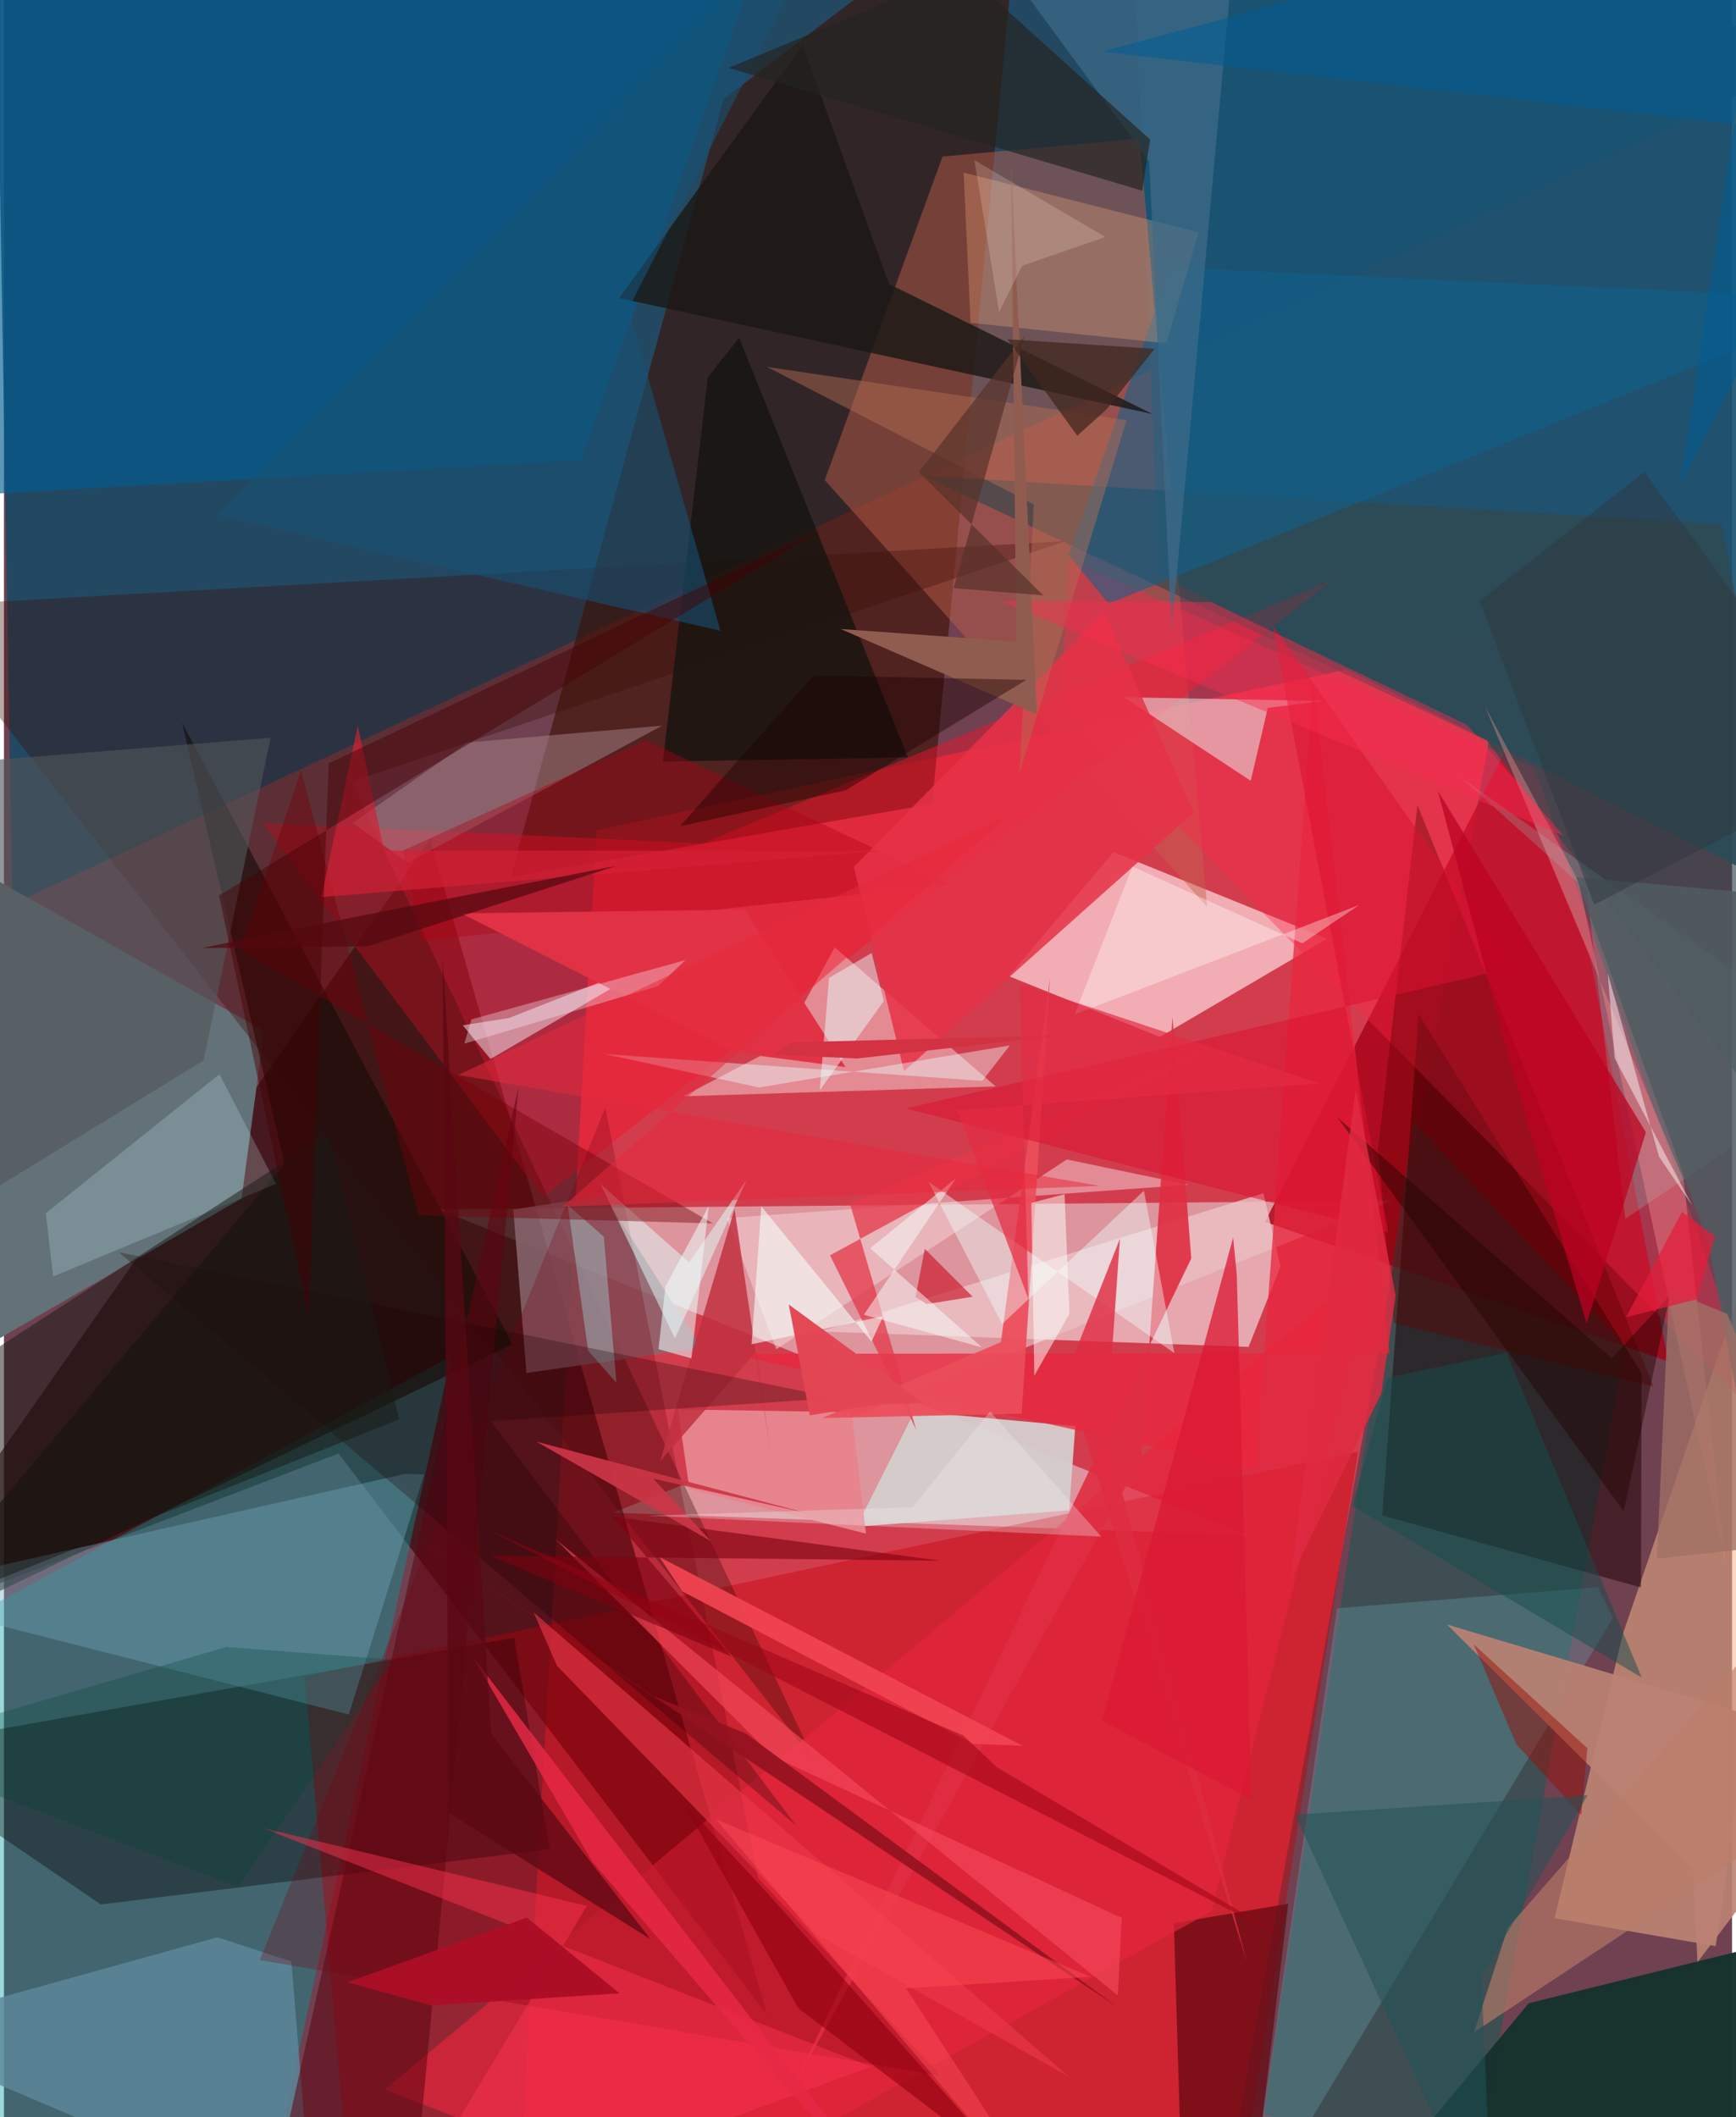 <svg xmlns="http://www.w3.org/2000/svg" width="228" height="278" viewBox="0 0 836 1024"><path fill="#6f4151" d="M0 0h836v1024H0z"/><path fill="#e93c4d" fill-opacity=".816" d="M727.661 307.099L586.388 1086l-335.16-59.376 35.458-625.083z"/><path fill="#144a65" fill-opacity=".831" d="M-4.514-62l10.63 619.132L-62 468.5 898 18.002z"/><path fill="#195372" fill-opacity=".918" d="M546.641-26.16l12.106 304.236 326.426 164.348L898-22.285z"/><path fill="#eaf9f6" fill-opacity=".463" d="M601.765 742.532l-307.092-10.865 377.078-150.969-461.742 4.174z"/><path fill="#2b0000" fill-opacity=".608" d="M206.212 405.89L-62 788.75l223.835-85.745 207.37 271.59z"/><path fill="#3d1003" fill-opacity=".616" d="M448.989 388.855L492.305-62 348.083 48.04 245.082 424.254z"/><path fill="#f6b9c0" fill-opacity=".89" d="M486.134 472.129l73.059 29.397 81.009-47.528-103.418-41.848z"/><path fill="#009d9f" fill-opacity=".392" d="M-62 807.134l278.352-151.19L122.125 1086-62 1034.564z"/><path fill="#c9000b" fill-opacity=".42" d="M165.124 1038.001l430.284 35.875 59.652-371.838-509.524 108.81z"/><path fill="#a60016" fill-opacity=".8" d="M725.86 363.786l41.142 97.606L805.1 658.434l-195.046-67.462z"/><path fill="#f4b48b" fill-opacity=".529" d="M828.117 941.301L898 455.544 783.285 789.9l-33.162 137.845z"/><path fill="#c7614b" fill-opacity=".455" d="M397.08 232.185l184.994 206.512-32.672-371.665-95.349 8.68z"/><path fill="#005f56" fill-opacity=".435" d="M682.009 542.487l102.48 108.702-72.275 396.411-102.685-25.063z"/><path fill="#f2142d" fill-opacity=".471" d="M125.057 398.106l213.042 9.842 304.508-127.29-382.006 298.266z"/><path fill="#637178" d="M114.956 579.649L-62 681.889V392.76l187.825 105.81z"/><path fill-opacity=".361" d="M46.825 921.118L-62 846.948l308.847-54.779 17.173 102.223z"/><path fill="#ecc2c7" fill-opacity=".8" d="M394.962 643.97l207.147 7.487 15.447-38.889-8.281-35.453z"/><path fill="#16322e" fill-opacity=".969" d="M640.377 1086l97.285-117.112L898 929.215v107.108z"/><path fill="#005c92" fill-opacity=".639" d="M279.216 222.498L379.99-62-39.581-13.014l37.19 251.663z"/><path fill="#3c0e0b" fill-opacity=".361" d="M168.251 378.072L513.547 261.71l-557.575 31.613 436.554 559.19z"/><path fill="#1c0000" fill-opacity=".486" d="M666.793 732.946l17.595-242.42 107.849 173.658-.291 103.6z"/><path fill="#fcfbf8" fill-opacity=".408" d="M401.905 458.253l77.855 67.207-151.165 4.777 47.342-24.778z"/><path fill="#ff264c" fill-opacity=".38" d="M510.995 341.574l340.551 346.699L740.482 371.57l-225.11-101.162z"/><path fill="#150c06" fill-opacity=".608" d="M135.72 562.937l-49.594-213.53 159.857 300.715L-62 798.399z"/><path fill="#69a3b2" fill-opacity=".325" d="M601.23 1076.785l177.073-294.127-7.196-15.01-126.176 10.218z"/><path fill="#d5cece" fill-opacity=".941" d="M412.457 738.435l28.05-55.785 77.779 7.129-2.946 40.7z"/><path fill="#35474c" fill-opacity=".655" d="M831 253.526l-386.384-23.43 272.695 128.05L898 599.077z"/><path fill="#6facc1" fill-opacity=".392" d="M-62 770.857l256.063-58.005 9.152.338-36.386 116.082z"/><path fill="#8a6871" fill-opacity=".831" d="M290.32 578.229l-43.924 6.781 6.359 79.065 84.817-12.147z"/><path fill="#640a14" fill-opacity=".745" d="M601.33 1086h-30.657l-4.699-155.808 55.332-9.423z"/><path fill="#0f628d" fill-opacity=".557" d="M514.914 268.318l49.462-138.97L898 144.851 534.355 291.976z"/><path fill="#e7fbfa" fill-opacity=".494" d="M603.158 377.643l8.252-35.278 26.952-3.317-96.533-1.8z"/><path fill="#1a1816" fill-opacity=".808" d="M428.154 137.363l-41.75-115.668-88.807 122.462 258.134 56.126z"/><path fill="#e4253c" fill-opacity=".682" d="M327.84 1066.473l-143.543-55.821L663.708 609.46l-79.58 314.988z"/><path fill="#5c899b" fill-opacity=".827" d="M103.264 937.007L-62 982.91l211.154 89.81-10.122-124.055z"/><path fill="#13130f" fill-opacity=".753" d="M437.301 366.31l-118.52 2.032 21.732-185.917 15.149-19.085z"/><path fill="#f3e7f1" fill-opacity=".514" d="M321.183 462.109l-76.84 30.257-22.372 3.53 13.396 16.301z"/><path fill="#79000f" fill-opacity=".278" d="M123.732 948.034l329.367 55.975-88.354-95.78-73.851-372.47z"/><path fill="#e8263e" fill-opacity=".753" d="M605.561 710.83l-254.266-56.055 319-.245-36.94-324.175z"/><path fill="#bb8273" fill-opacity=".914" d="M817.068 903.734l2.204 45.322L898 845.594 698.023 785.68z"/><path fill="#ffb081" fill-opacity=".29" d="M577.943 112.416l-15.543 53.64-94.774-9.91-3.366-72.688z"/><path fill="#620000" fill-opacity=".384" d="M664.723 555.768l7.63 84.126 125.693 30.789L683.804 389.43z"/><path fill="#7effea" fill-opacity=".184" d="M898 512.957l-113.62 76.51-18.616-158.725-60.875-54.733z"/><path fill="#f5d6d8" fill-opacity=".506" d="M572.948 573.044l-58.728-12.256-140.546 91.789-24.081-63.43z"/><path fill="#a68186" fill-opacity=".514" d="M318.433 350.98l-123.041 66.243-26.738-19.141 55.708-38.968z"/><path fill="#df2e41" fill-opacity=".906" d="M381.242 1010.349l193.139-401.686-9.074-116.645-15.128 213.428z"/><path fill="#185176" fill-opacity=".58" d="M409.717-62l-306.41 311.276 243.307 55.804L302.1 149.398z"/><path fill="#ed384b" fill-opacity=".608" d="M394.02 936.014L267.537 805.7l-11.294-25.872 259.175 224.787z"/><path fill="#515659" fill-opacity=".62" d="M96.589 512.895l-135.505 83.113 20.958-227.361 146.936-11.802z"/><path fill="#e33b4c" fill-opacity=".769" d="M409.287 582.273l184.917-80.818-194.587 105.689 41.748 84.458z"/><path fill="#e6848d" fill-opacity=".992" d="M326.049 681.704l5.599 38.574 85.371 21.451-6.977-58.7z"/><path fill="#c23140" fill-opacity=".851" d="M353.438 584.711l-36.031 122.12 46.517-53.133 7.163 50.776z"/><path fill="#e0fbfa" fill-opacity=".518" d="M324.618 647.408l-36.007-74.728 42.932 37.918 27.692-39.911z"/><path fill="#d0fefe" fill-opacity=".212" d="M104.263 519.547l-84.017 67.248 3.53 30.593 107.83-44.763z"/><path fill="#ae0013" fill-opacity=".384" d="M457.876 427.861l-256.123 27.321-8.68-43.796 117.401-53.41z"/><path fill="#5f0412" fill-opacity=".553" d="M296.798 1041.992L196.254 1086l52.743-560.546-110.983 499.661z"/><path fill="#e63247" fill-opacity=".851" d="M435.429 518.09l-24.288-98.825 120.993-123.098 43.385 96.793z"/><path fill="#eb4d5b" fill-opacity=".937" d="M395.926 685.862l86.385-36.715 23.692-175.88-13.678 210.467z"/><path fill="#fc3450" fill-opacity=".478" d="M282.022 921.812L124.814 884.03l294.598 115.6-235.99 86.37z"/><path fill="#3e6a88" fill-opacity=".733" d="M598.407-62H451.024L554.038 78.178l10.857 227.074z"/><path fill="#db1230" fill-opacity=".545" d="M436.326 536.133l233.36 59.96-55.97-293.847 116.625 165.668z"/><path fill="#242421" fill-opacity=".682" d="M550.642 92.234l3.832-24.747-90.683-81.823-113.175 47.15z"/><path fill="#b66e54" fill-opacity=".459" d="M543.075 203.234l-51.83 171.037 6.963-130.32-129.074-66.493z"/><path fill="#a6f7fb" fill-opacity=".337" d="M282.585 653.181l13.717 15.673-6.13-70.713-17.447-15.318z"/><path fill="#e13245" fill-opacity=".984" d="M221.126 441.729l133.403 67.503 52.567 6.865-48.809-76.155z"/><path fill="#effffd" fill-opacity=".424" d="M447.27 571.563l35.608 68.823 68.594-64.463 14.754 78.552z"/><path fill="#760007" fill-opacity=".427" d="M114.287 459.526l29.455-86.708 56.825 214.92 142.418 3.996z"/><path fill="#ff9395" fill-opacity=".369" d="M812.646 570.944L716.52 341.763l45.238 84.539 70.963 328.926z"/><path fill="#1f0206" fill-opacity=".282" d="M402.53 676.147l-166.876 11.236 147.583 195.558L55.624 605.693z"/><path fill="#fffffd" fill-opacity=".353" d="M517.996 490.632l137.628-52.924-27.513 18.549-82.208-37.14z"/><path fill="#f4fffc" fill-opacity=".58" d="M419.72 648.913l-53.344-65.468-4.696 66.726 63.64-13.586z"/><path fill="#181a15" fill-opacity=".51" d="M-41.405 779.376l232.579-92.936-34.26-138.347L-62 690.116z"/><path fill="#005c94" fill-opacity=".533" d="M855.017-62L530.933 24.979 898 67.029l-86.856 166.727z"/><path fill="#de2c41" fill-opacity=".804" d="M601.286 949.048l-87.408-284.003 25.99-65.924-6.523 93.952z"/><path fill="#d22034" fill-opacity=".69" d="M183.897 411.356l-12.718-60.317-17.652 82.884 270.953-22.394z"/><path fill="#f94e5d" fill-opacity=".6" d="M266.79 744.424l272.07 220.722 1.897-37.521-168.768-78.082z"/><path fill="#fcfefd" fill-opacity=".51" d="M515.472 635.385l-2.393-57.804-16.064 4.234 1.446 83.566z"/><path fill="#f1fefe" fill-opacity=".408" d="M365.356 525.982L486.64 505.63l-13.362 17.157-182.496-12.955z"/><path fill="#144d4e" fill-opacity=".498" d="M652.316 728.283l17.07-61.97 57.552-12.052 65.387 157.124z"/><path fill="#f92d4f" fill-opacity=".439" d="M584.021 291.244l123.806 59.377 46.745 53.639-272.791-113.646z"/><path fill="#f14452" fill-opacity=".933" d="M317.168 753.11l10.951 16.546 140.475 73.763 24.206.954z"/><path fill="#dc1933" fill-opacity=".765" d="M531.202 832.24l72.259 38.144-7.036-253.492-1.773-18.366z"/><path fill="#991008" fill-opacity=".494" d="M731.684 843.63l31.384 34.243 2.939-32.321-54.953-50.219z"/><path fill="#915c50" d="M499.754 345.48l-94.938-41.243 84.934 6.108-2.514-230.833z"/><path fill="#bd7c69" fill-opacity=".627" d="M856.51 886.887l-145.381 96.066 16.36-50.46L898 737.064z"/><path fill="#515b61" fill-opacity=".859" d="M860.674 793.628l-35.912-191.322-64.183-178.071L898 436.622z"/><path fill="#460003" fill-opacity=".459" d="M157.07 369.225l-9.631 268.179-43.414-204.287 292.294-177.335z"/><path fill="#e72945" fill-opacity=".824" d="M444.528 1086h1.561L226.991 801.67l57.74 98.948z"/><path fill="#583229" fill-opacity=".69" d="M442.602 228.353l60.217 59.617-43.414-3.496 34.33-122.07z"/><path fill="#7d0210" fill-opacity=".604" d="M235.195 752.424l116.746 48.793-57.716-67.72 158.657 21.374z"/><path fill="#91000d" fill-opacity=".616" d="M369.825 916.186l120.06 135.405-105.629-80.319-56.201-100.249z"/><path fill="#cb1c2d" fill-opacity=".675" d="M440.996 627.329l5.42 3.42 22.198-3.564-23.138-23.166z"/><path fill="#93121f" fill-opacity=".906" d="M174.957 727.198l137.823 92.588 46.074 18.623L538.572 970.73z"/><path fill="#5a0712" fill-opacity=".729" d="M212.223 463.671l23.427 374.742 77.05 99.425-97.424-60.967z"/><path fill="#f7f5f8" fill-opacity=".49" d="M775.846 470.624l24.816 88.786 16.083 23.674-37.54-71.327z"/><path fill="#e9ffff" fill-opacity=".475" d="M419.76 460.94l-20.62 12.024-4.464 54.365 30.97-43.154z"/><path fill="#f6f0fd" fill-opacity=".337" d="M226.192 493.032l-3.483 11.753 93.674-27.805 13.296-12.627z"/><path fill="#d33243" d="M381.353 504.145l131.374-3.452-99.968 11.257-41.046-1.829z"/><path fill="#41271e" fill-opacity=".733" d="M519.257 210.73l-33.855-46.655 71.24 4.62-23.416 29.486z"/><path fill="#f8fffd" fill-opacity=".49" d="M415.992 635.913l57.105 15.746-54.002-47.911 41.543-33.942z"/><path fill="#980011" fill-opacity=".498" d="M480.435 854.817l-16.268-15.346-229.118-99.204 386.49 198.179z"/><path fill="#bc0221" fill-opacity=".729" d="M727.802 511.151L693.67 382.5l100.67 165.16-28.73 92.523z"/><path fill="#e44653" fill-opacity=".973" d="M422.982 679.179l21.992-.542-65.288-47.678 10.163 53.582z"/><path fill="#245356" fill-opacity=".549" d="M766.134 868.305l-51.416 87.906 5.7 129.789-95.81-208.316z"/><path fill="#e42c43" fill-opacity=".698" d="M495.593 628.199l-4.255-152.344 145.473 48.218-175.548 12.83z"/><path fill="#e7293c" fill-opacity=".518" d="M270.314 583.618l259.658-10.048-310.215-53.627 266.316-125.817z"/><path fill="#00433a" fill-opacity=".29" d="M-62 846.09l169.545-49.488 80.651 6.114-74.96 109.897z"/><path fill="#1c0000" fill-opacity=".416" d="M327.08 399.583l80.057-17.31 87.418-53.447-102.994-2.118z"/><path fill="#230400" fill-opacity=".447" d="M644.984 540.355l132.88 116.623 28.059-30.461-22.337 104.413z"/><path fill="#a07165" fill-opacity=".78" d="M833.685 635.494l44.887 109.824-78.929 8.55 5.886-129.866z"/><path fill="#ecfcfb" fill-opacity=".549" d="M320.017 622.203l20.955-38.954-8.4 73.748-15.94-4.449z"/><path fill="#cb3647" fill-opacity=".918" d="M342.004 745.396l-27.936-30.223 74.354 16.688-130.826-34.575z"/><path fill="#2f3840" fill-opacity=".478" d="M793.601 228.306L898 370.738l-128.679 66.847-55.37-146.887z"/><path fill="#fff3e9" fill-opacity=".192" d="M532.825 114.611L469.486 77.45l11.936 73.474 11.204-22.406z"/><path fill="#fb4a55" fill-opacity=".514" d="M344.458 879.92l181.219 76.181-89.184 5.637 74.322 114.497z"/><path fill="#ab0f26" fill-opacity=".988" d="M252.964 927.473l44.859 36.627-91.23 5.844-40.377-11.209z"/><path fill="#53090e" fill-opacity=".714" d="M174.174 442.628l122.081-23.837L176 457.694l-80.466.868z"/><path fill="#eeecee" fill-opacity=".306" d="M477.031 682.623l-37.485 46.371-128.169 4.07 219.507 10.13z"/><path fill="#e31c3a" fill-opacity=".729" d="M818.805 628.43l-34.066 8.673 27.035-50.907 15.98 11.673z"/><path fill="#e02b41" fill-opacity=".831" d="M666.318 673.931L622.35 763.48l31.62-236.86 19.3 100.11z"/></svg>
